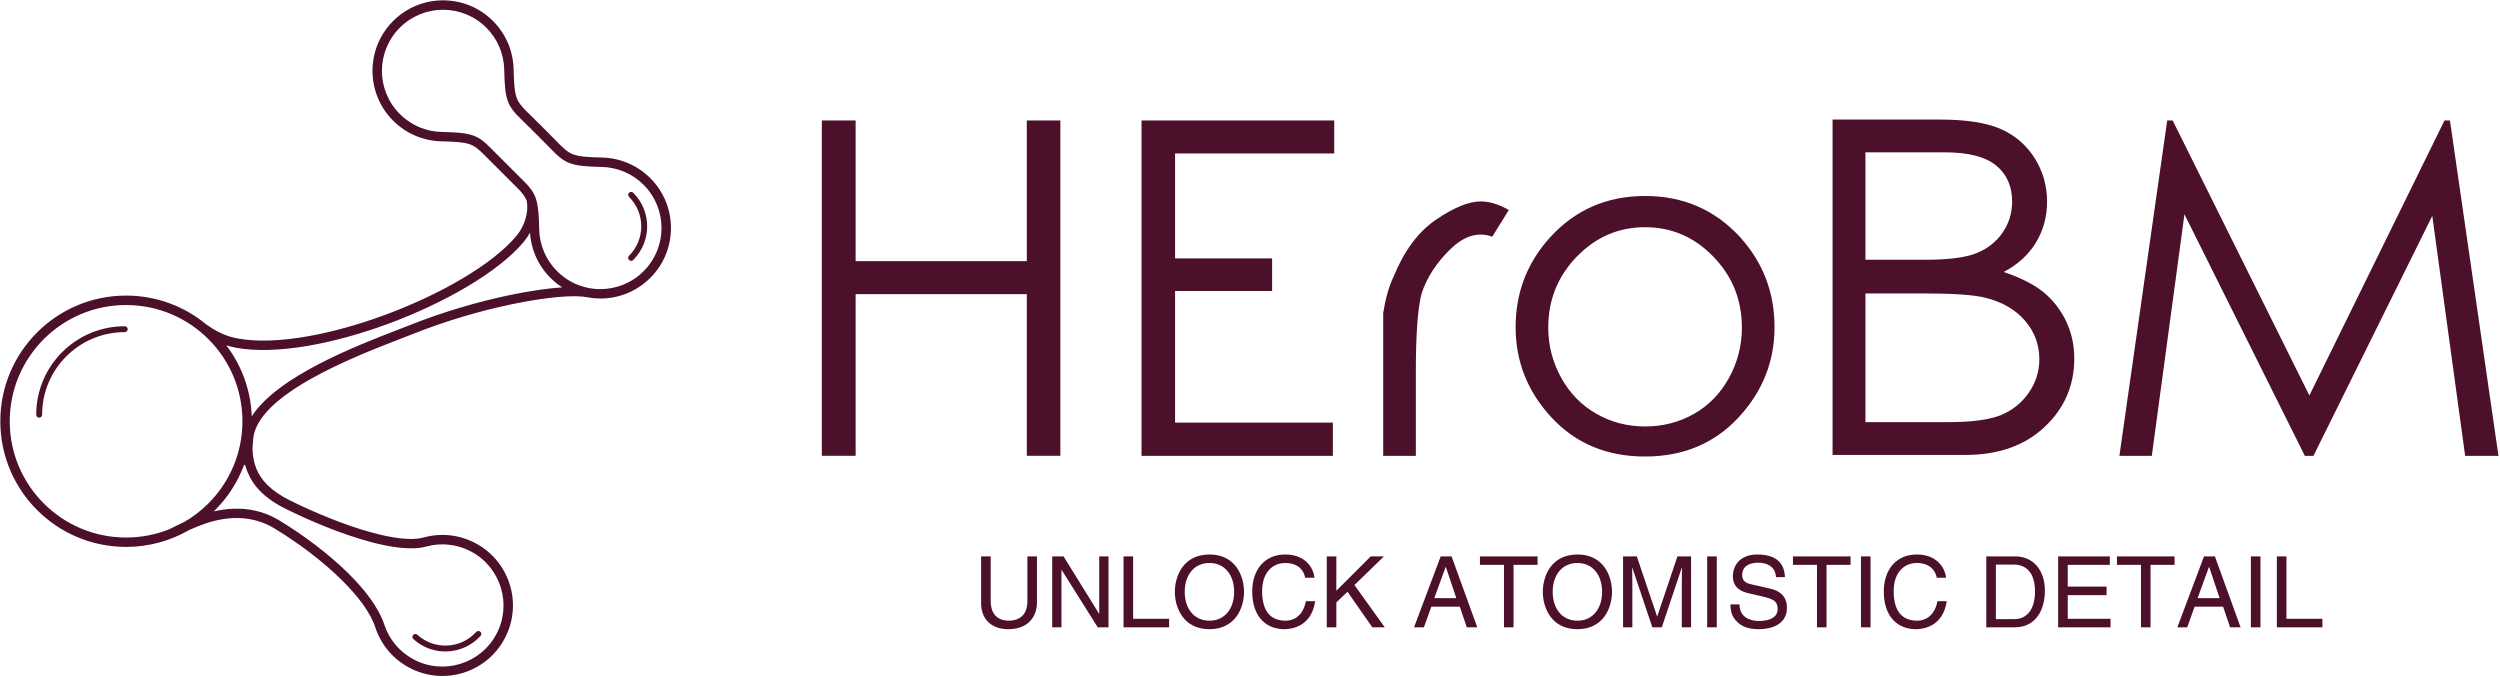 <svg width="1506" height="408" xmlns="http://www.w3.org/2000/svg" xmlns:xlink="http://www.w3.org/1999/xlink" xml:space="preserve" overflow="hidden"><g transform="translate(-2375 -406)"><path d="M2667.01 499.619C2663.44 495.985 2661.07 493.955 2657.77 492.848 2654.25 491.669 2649.4 491.336 2640.91 491.137 2635.53 491.009 2630.18 489.874 2625.16 487.73 2620.31 485.658 2615.78 482.648 2611.84 478.716 2603.54 470.419 2599.39 459.552 2599.39 448.679 2599.39 437.805 2603.54 426.938 2611.84 418.641 2620.15 410.344 2631.02 406.199 2641.91 406.199 2652.79 406.199 2663.67 410.344 2671.97 418.641 2675.91 422.573 2678.92 427.108 2680.99 431.949 2683.14 436.96 2684.27 442.305 2684.4 447.685 2684.6 456.089 2684.93 460.929 2686.09 464.457 2687.18 467.75 2689.17 470.099 2692.71 473.585 2693.67 474.521 2694.61 475.451 2695.56 476.374 2700.56 481.286 2705.49 486.14 2710.41 491.222 2714.47 495.431 2716.97 497.774 2720.33 499.023 2723.88 500.336 2728.78 500.691 2737.67 500.897 2743.05 501.024 2748.4 502.16 2753.42 504.304 2758.27 506.376 2762.8 509.385 2766.74 513.317 2775.04 521.615 2779.19 532.482 2779.19 543.355 2779.19 554.229 2775.04 565.095 2766.74 573.393 2758.43 581.69 2747.56 585.835 2736.67 585.835L2736.67 585.821C2734.12 585.821 2731.56 585.594 2729.05 585.139 2728.94 585.125 2728.84 585.111 2728.73 585.09 2721.43 583.486 2704.38 584.863 2683 589.341 2664.95 593.124 2643.94 599.115 2623.22 607.391 2621.32 608.15 2618.81 609.115 2615.97 610.215 2588.42 620.862 2528.5 644.008 2527.47 671.334 2527.42 672.661 2527.29 673.967 2527.15 675.359 2527.12 675.578 2527.1 675.798 2527.08 676.026 2527.2 680.284 2527.83 684.337 2529.35 688.134 2532.17 695.225 2538.14 701.698 2549.63 707.419 2564.65 714.886 2582.78 722.374 2598.84 726.76 2611.59 730.245 2622.93 731.792 2630.14 729.791 2635.32 728.357 2640.76 727.896 2646.19 728.492 2651.41 729.074 2656.62 730.636 2661.54 733.269 2671.9 738.805 2679.03 748.011 2682.18 758.409 2685.33 768.807 2684.51 780.405 2678.96 790.753 2673.42 801.102 2664.21 808.228 2653.8 811.372 2643.39 814.517 2631.78 813.7 2621.43 808.157 2616.5 805.516 2612.3 802.06 2608.92 798.035 2605.42 793.855 2602.77 789.071 2601.1 783.961 2598.15 774.989 2590.6 765.003 2580.73 755.265 2569.18 743.873 2554.52 732.907 2540.22 724.255 2536.98 722.289 2533.62 720.833 2530.19 719.826 2526.58 718.768 2522.9 718.207 2519.19 718.08 2512.06 717.838 2505.35 719.173 2498.84 721.352 2495.43 722.494 2492.07 723.879 2488.71 725.405 2477.6 731.8 2464.7 735.462 2450.96 735.462 2430.04 735.462 2411.09 726.987 2397.38 713.289 2383.67 699.59 2375.19 680.661 2375.19 659.758 2375.19 638.855 2383.67 619.925 2397.38 606.227 2411.09 592.528 2430.04 584.053 2450.96 584.053 2469.29 584.053 2486.11 590.562 2499.21 601.393 2502.1 603.43 2504.92 605.205 2507.97 606.638 2511.06 608.086 2514.42 609.208 2518.37 609.925 2541.21 614.077 2574.87 607.512 2606.73 595.772 2640.31 583.393 2671.7 565.329 2686.14 548.068 2688.59 545.137 2690.5 541.538 2691.6 537.72 2692.61 534.199 2692.93 530.53 2692.33 527.08 2691.3 524.298 2689.57 522.147 2686.7 519.266 2683.91 516.448 2681.09 513.658 2678.27 510.862 2674.51 507.128 2670.74 503.395 2667.01 499.598ZM2661.93 786.622C2662.62 785.927 2663.74 785.927 2664.44 786.622 2665.14 787.318 2665.14 788.439 2664.44 789.135L2664.42 789.156C2659.11 794.955 2651.95 798.064 2644.65 798.412 2637.33 798.76 2629.87 796.318 2624.01 790.994L2623.95 790.938 2623.95 790.938C2623.25 790.242 2623.25 789.121 2623.95 788.425 2624.65 787.73 2625.77 787.73 2626.46 788.425 2631.59 793.046 2638.09 795.175 2644.49 794.87 2650.87 794.565 2657.15 791.839 2661.81 786.75 2661.85 786.708 2661.89 786.658 2661.93 786.615ZM2753.93 524.624C2753.24 523.929 2753.24 522.807 2753.93 522.112 2754.63 521.416 2755.75 521.416 2756.45 522.112 2762.05 527.704 2764.85 535.036 2764.85 542.361 2764.85 549.693 2762.05 557.018 2756.45 562.611 2755.75 563.307 2754.63 563.307 2753.93 562.611 2753.24 561.916 2753.24 560.794 2753.93 560.099 2758.84 555.201 2761.29 548.778 2761.29 542.354 2761.29 535.931 2758.84 529.515 2753.93 524.61ZM2400.37 655.826C2400.37 656.805 2399.58 657.6 2398.6 657.6 2397.62 657.6 2396.82 656.805 2396.82 655.826 2396.82 641.105 2402.79 627.783 2412.44 618.136 2422.09 608.491 2435.43 602.529 2450.16 602.529 2451.14 602.529 2451.94 603.324 2451.94 604.303 2451.94 605.283 2451.14 606.078 2450.16 606.078 2436.41 606.078 2423.96 611.65 2414.96 620.649 2405.95 629.649 2400.37 642.091 2400.37 655.826ZM2522.81 686.395C2522.54 686.275 2522.3 686.119 2522.09 685.927 2518.26 696.311 2512.22 705.63 2504.54 713.303 2504.28 713.566 2504.02 713.821 2503.75 714.077 2508.77 712.891 2513.94 712.26 2519.37 712.444 2523.57 712.586 2527.71 713.211 2531.78 714.41 2535.65 715.546 2539.45 717.2 2543.15 719.442 2557.82 728.322 2572.85 739.564 2584.7 751.254 2595.18 761.589 2603.23 772.335 2606.49 782.236 2607.94 786.651 2610.22 790.796 2613.27 794.423 2616.21 797.915 2619.84 800.917 2624.09 803.189 2633.06 807.979 2643.12 808.689 2652.15 805.956 2661.18 803.224 2669.17 797.063 2673.96 788.106 2678.76 779.149 2679.47 769.091 2676.73 760.07 2674 751.048 2667.83 743.071 2658.86 738.28 2654.6 736.001 2650.09 734.646 2645.55 734.142 2640.84 733.617 2636.11 734.021 2631.63 735.263 2623.36 737.556 2610.98 735.966 2597.33 732.232 2580.84 727.725 2562.34 720.102 2547.08 712.515 2534.18 706.099 2527.39 698.589 2524.07 690.235 2523.57 688.972 2523.15 687.694 2522.8 686.403ZM2476.96 724.83C2479.95 723.318 2482.95 721.841 2485.97 720.457 2491.3 717.377 2496.19 713.615 2500.51 709.293 2513.19 696.623 2521.04 679.113 2521.04 659.779 2521.04 640.445 2513.2 622.935 2500.51 610.265 2487.83 597.596 2470.31 589.753 2450.96 589.753 2431.61 589.753 2414.08 597.589 2401.4 610.265 2388.72 622.935 2380.87 640.445 2380.87 659.779 2380.87 679.113 2388.71 696.623 2401.4 709.293 2414.08 721.962 2431.61 729.805 2450.96 729.805 2460.14 729.805 2468.92 728.038 2476.96 724.83ZM2713.66 579.092C2711.16 577.481 2708.79 575.586 2706.6 573.4 2702.67 569.467 2699.65 564.932 2697.58 560.091 2695.67 555.641 2694.56 550.914 2694.26 546.144 2693.18 548.146 2691.91 550.027 2690.49 551.723 2675.42 569.737 2643.1 588.426 2608.68 601.116 2576.01 613.161 2541.26 619.862 2517.38 615.518 2515.23 615.127 2513.22 614.63 2511.33 614.034 2520.43 626.008 2526.05 640.764 2526.67 656.812 2542.04 632.722 2589.85 614.247 2613.92 604.949 2616.58 603.92 2618.93 603.011 2621.09 602.146 2642.15 593.735 2663.49 587.645 2681.83 583.805 2694.04 581.25 2704.97 579.688 2713.66 579.092ZM2728.9 579.355C2729.26 579.419 2729.61 579.483 2729.94 579.554 2729.98 579.56 2730.02 579.575 2730.07 579.582 2732.25 579.979 2734.46 580.178 2736.67 580.178L2736.67 580.164C2746.09 580.164 2755.52 576.572 2762.71 569.382 2769.9 562.2 2773.5 552.781 2773.5 543.362 2773.5 533.943 2769.9 524.525 2762.71 517.342 2759.28 513.914 2755.36 511.309 2751.19 509.527 2746.82 507.661 2742.18 506.674 2737.55 506.567 2728.01 506.347 2722.64 505.936 2718.35 504.339 2713.88 502.678 2710.97 499.974 2706.32 495.162 2701.44 490.122 2696.54 485.303 2691.58 480.427 2690.63 479.497 2689.69 478.567 2688.74 477.637 2684.53 473.499 2682.14 470.625 2680.69 466.245 2679.32 462.1 2678.95 456.827 2678.73 447.805 2678.63 443.171 2677.64 438.536 2675.77 434.178 2673.98 430.005 2671.37 426.087 2667.95 422.665 2660.76 415.483 2651.33 411.884 2641.91 411.884 2632.48 411.884 2623.05 415.475 2615.87 422.665 2608.68 429.848 2605.07 439.267 2605.07 448.686 2605.07 458.104 2608.67 467.523 2615.87 474.706 2619.3 478.134 2623.22 480.739 2627.39 482.521 2631.75 484.387 2636.39 485.374 2641.03 485.48 2650.11 485.693 2655.39 486.076 2659.57 487.475 2663.98 488.951 2666.86 491.371 2671.05 495.644 2674.77 499.435 2678.51 503.147 2682.26 506.859 2685.08 509.655 2687.9 512.459 2690.71 515.284 2694.23 518.826 2696.35 521.523 2697.7 525.327 2697.73 525.398 2697.75 525.462 2697.77 525.533 2697.86 525.788 2697.94 526.044 2698.02 526.307 2699.27 530.395 2699.63 535.59 2699.83 544.235 2699.93 548.87 2700.92 553.505 2702.79 557.863 2704.58 562.036 2707.18 565.954 2710.61 569.375 2715.82 574.578 2722.19 577.9 2728.89 579.34Z" fill="#4C102A" fill-rule="evenodd"/><path d="M2870.07 478.554 2890.43 478.554 2890.43 563.295 2993.54 563.295 2993.54 478.554 3013.76 478.554 3013.76 680.592 2993.54 680.592 2993.54 583.181 2890.43 583.181 2890.43 680.592 2870.07 680.592 2870.07 478.554ZM3062.65 478.554 3178.74 478.554 3178.74 498.446 3082.86 498.446 3082.86 561.661 3141.32 561.661 3141.32 581.281 3082.86 581.281 3082.86 660.572 3177.92 660.572 3177.92 680.598 3062.65 680.598 3062.65 478.561ZM3208.24 612.483 3208.24 594.499C3209.7 585.508 3211.8 578.196 3214.53 572.564 3220.9 556.942 3229.46 545.498 3240.2 538.232 3250.95 530.966 3259.87 527.333 3266.97 527.333 3272.26 527.333 3277.9 529.059 3283.91 532.51L3273.94 548.586C3265.47 545.497 3257.07 547.995 3248.74 556.078 3240.41 564.163 3234.65 572.973 3231.46 582.51 3229.1 590.956 3227.91 606.805 3227.91 630.057L3227.91 680.601 3208.24 680.601 3208.24 612.482ZM3365.99 524.062C3389.03 524.062 3408.15 532.373 3423.36 548.994 3437.1 564.253 3443.98 582.282 3443.98 603.082 3443.98 623.88 3436.69 642.068 3422.13 657.645 3407.56 673.221 3388.85 681.009 3365.99 681.01 3343.05 681.01 3324.31 673.221 3309.79 657.645 3295.27 642.068 3288.01 623.88 3288.01 603.082 3288.01 582.373 3294.88 564.389 3308.63 549.13 3323.84 532.418 3342.96 524.062 3365.99 524.062ZM3365.99 542.868C3350.06 542.868 3336.36 548.772 3324.88 560.579 3313.41 572.387 3307.67 586.646 3307.67 603.358 3307.67 614.167 3310.29 624.272 3315.53 633.672 3320.76 643.072 3327.84 650.293 3336.77 655.333 3345.69 660.374 3355.43 662.895 3365.99 662.895 3376.74 662.895 3386.55 660.374 3395.43 655.333 3404.3 650.293 3411.34 643.072 3416.53 633.672 3421.72 624.272 3424.31 614.167 3424.31 603.358 3424.31 586.646 3418.58 572.386 3407.1 560.579 3395.63 548.771 3381.93 542.867 3365.99 542.868ZM3478.94 478.01 3543.27 478.01C3559.3 478.01 3571.63 479.918 3580.28 483.732 3588.93 487.547 3595.74 493.406 3600.7 501.308 3605.67 509.21 3608.15 517.929 3608.15 527.466 3608.15 536.458 3605.94 544.632 3601.52 551.989 3597.11 559.346 3590.62 565.294 3582.06 569.837 3592.71 573.469 3600.86 577.67 3606.51 582.438 3612.15 587.207 3616.57 592.997 3619.76 599.809 3622.94 606.621 3624.54 614.023 3624.54 622.016 3624.54 638.274 3618.57 652.012 3606.64 663.228 3594.72 674.445 3578.78 680.054 3558.84 680.054L3478.94 680.054 3478.94 478.017ZM3498.75 497.765 3498.75 562.479 3534.67 562.479C3548.69 562.479 3559 561.162 3565.6 558.528 3572.2 555.894 3577.44 551.784 3581.31 546.198 3585.18 540.613 3587.11 534.368 3587.11 527.465 3587.11 518.201 3583.88 510.935 3577.42 505.667 3570.95 500.399 3560.66 497.765 3546.55 497.765L3498.75 497.765ZM3498.75 582.783 3498.75 660.303 3548.19 660.303C3562.94 660.303 3573.75 658.849 3580.63 655.943 3587.5 653.037 3593.03 648.541 3597.22 642.455 3601.41 636.37 3603.5 629.694 3603.5 622.429 3603.5 613.528 3600.57 605.717 3594.69 598.996 3588.82 592.274 3580.74 587.688 3570.45 585.236 3563.53 583.601 3551.56 582.783 3534.53 582.783L3498.75 582.783ZM3651.72 680.603 3680.53 478.566 3683.81 478.566 3766.17 644.233 3847.57 478.566 3850.85 478.566 3880.07 680.603 3860 680.603 3840.2 536.058 3768.63 680.603 3763.44 680.603 3690.91 535.095 3671.25 680.603 3651.72 680.603Z" fill="#4C102A" fill-rule="evenodd"/><path d="M2993.89 741.156 2999.67 741.156 2999.67 768.894C2999.67 777.644 2994.19 785.025 2982.46 785.025 2970.97 785.025 2966.03 777.644 2966.03 769.667L2966.03 741.156 2971.8 741.156 2971.8 768.06C2971.8 777.346 2977.46 779.905 2982.64 779.905 2987.94 779.905 2993.89 777.465 2993.89 768.179L2993.89 741.156ZM3037.18 775.679 3037.18 741.156 3042.77 741.156 3042.77 783.894 3036.29 783.894 3014.55 749.37 3014.43 749.37 3014.43 783.894 3008.84 783.894 3008.84 741.156 3015.68 741.156 3037.06 775.679 3037.18 775.679ZM3057.6 741.156 3057.6 778.775 3079.27 778.775 3079.27 783.894 3051.82 783.894 3051.82 741.156 3057.6 741.156ZM3118.45 762.525C3118.45 752.465 3112.85 745.143 3103.56 745.143 3094.28 745.143 3088.68 752.465 3088.68 762.525 3088.68 772.584 3094.28 779.905 3103.56 779.905 3112.85 779.905 3118.45 772.584 3118.45 762.525ZM3124.4 762.525C3124.4 771.751 3119.52 785.025 3103.56 785.025 3087.61 785.025 3082.73 771.751 3082.73 762.525 3082.73 753.299 3087.61 740.025 3103.56 740.025 3119.52 740.025 3124.4 753.299 3124.4 762.525ZM3166.85 754.013 3161.26 754.013C3159.65 746.513 3153.4 745.143 3149.29 745.143 3141.55 745.143 3135.3 750.858 3135.3 762.108 3135.3 772.168 3138.87 779.905 3149.47 779.905 3153.22 779.905 3159.71 778.12 3161.67 768.179L3167.27 768.179C3164.89 784.31 3151.79 785.025 3148.58 785.025 3138.87 785.025 3129.34 778.715 3129.34 762.286 3129.34 749.132 3136.85 740.025 3149.29 740.025 3160.3 740.025 3166.02 746.87 3166.85 754.013ZM3180.01 768.894 3180.01 783.894 3174.24 783.894 3174.24 741.156 3180.01 741.156 3180.01 761.87 3200.73 741.156 3208.71 741.156 3190.91 758.417 3209.19 783.894 3201.68 783.894 3186.74 762.465ZM3254.38 771.453 3237.23 771.453 3232.76 783.894 3226.81 783.894 3242.88 741.156 3249.43 741.156 3264.91 783.894 3258.6 783.894ZM3239.01 766.334 3252.29 766.334 3245.98 747.525 3245.86 747.525ZM3266.52 746.275 3266.52 741.156 3301.23 741.156 3301.23 746.275 3286.76 746.275 3286.76 783.894 3280.99 783.894 3280.99 746.275 3266.52 746.275ZM3340.11 762.525C3340.11 752.465 3334.52 745.143 3325.23 745.143 3315.94 745.143 3310.34 752.465 3310.34 762.525 3310.34 772.584 3315.94 779.905 3325.23 779.905 3334.52 779.905 3340.11 772.584 3340.11 762.525ZM3346.07 762.525C3346.07 771.751 3341.18 785.025 3325.23 785.025 3309.27 785.025 3304.39 771.751 3304.39 762.525 3304.39 753.299 3309.27 740.025 3325.23 740.025 3341.18 740.025 3346.07 753.299 3346.07 762.525ZM3393.7 783.894 3388.1 783.894 3388.1 758.656C3388.1 757.405 3388.22 751.989 3388.22 748.001L3388.1 748.001 3376.07 783.894 3370.36 783.894 3358.33 748.06 3358.21 748.06C3358.21 751.989 3358.33 757.405 3358.33 758.656L3358.33 783.894 3352.73 783.894 3352.73 741.156 3361.01 741.156 3373.22 777.286 3373.33 777.286 3385.48 741.156 3393.7 741.156 3393.7 783.894ZM3409.18 741.156 3409.18 783.894 3403.4 783.894 3403.4 741.156 3409.18 741.156ZM3450.26 753.655 3444.84 753.655C3444.54 747.048 3439.06 744.965 3434.24 744.965 3430.61 744.965 3424.48 745.977 3424.48 752.465 3424.48 756.096 3427.04 757.286 3429.54 757.882L3441.74 760.679C3447.28 761.989 3451.45 765.322 3451.45 772.108 3451.45 782.227 3442.04 785.025 3434.72 785.025 3426.8 785.025 3423.7 782.644 3421.8 780.917 3418.17 777.644 3417.45 774.072 3417.45 770.084L3422.87 770.084C3422.87 777.822 3429.18 780.084 3434.66 780.084 3438.83 780.084 3445.85 779.013 3445.85 772.882 3445.85 768.418 3443.77 766.989 3436.74 765.322L3427.99 763.298C3425.19 762.644 3418.88 760.679 3418.88 753.239 3418.88 746.572 3423.23 740.025 3433.59 740.025 3448.53 740.025 3450.02 748.953 3450.26 753.655ZM3455.08 746.275 3455.08 741.156 3489.79 741.156 3489.79 746.275 3475.32 746.275 3475.32 783.894 3469.55 783.894 3469.55 746.275 3455.08 746.275ZM3501.82 741.156 3501.82 783.894 3496.04 783.894 3496.04 741.156 3501.82 741.156ZM3547.31 754.013 3541.71 754.013C3540.1 746.513 3533.85 745.143 3529.74 745.143 3522 745.143 3515.75 750.858 3515.75 762.108 3515.75 772.168 3519.32 779.905 3529.92 779.905 3533.67 779.905 3540.16 778.12 3542.13 768.179L3547.72 768.179C3545.34 784.31 3532.24 785.025 3529.03 785.025 3519.32 785.025 3509.8 778.715 3509.8 762.286 3509.8 749.132 3517.3 740.025 3529.74 740.025 3540.76 740.025 3546.47 746.87 3547.31 754.013ZM3571.54 783.894 3571.54 741.156 3588.86 741.156C3600 741.156 3606.85 749.608 3606.85 761.929 3606.85 771.513 3602.68 783.894 3588.63 783.894L3571.54 783.894ZM3577.31 746.096 3577.31 778.953 3588.51 778.953C3596.01 778.953 3600.89 773.06 3600.89 762.286 3600.89 751.513 3595.95 746.096 3588.09 746.096L3577.31 746.096ZM3646.38 778.775 3646.38 783.894 3614.82 783.894 3614.82 741.156 3645.96 741.156 3645.96 746.275 3620.6 746.275 3620.6 759.37 3644 759.37 3644 764.489 3620.6 764.489 3620.6 778.775 3646.38 778.775ZM3650.25 746.275 3650.25 741.156 3684.96 741.156 3684.96 746.275 3670.49 746.275 3670.49 783.894 3664.72 783.894 3664.72 746.275 3650.25 746.275ZM3714.19 771.453 3697.05 771.453 3692.58 783.894 3686.63 783.894 3702.7 741.156 3709.25 741.156 3724.73 783.894 3718.42 783.894ZM3698.83 766.334 3712.11 766.334 3705.8 747.525 3705.68 747.525ZM3736.7 741.156 3736.7 783.894 3730.92 783.894 3730.92 741.156 3736.7 741.156ZM3752.36 741.156 3752.36 778.775 3774.03 778.775 3774.03 783.894 3746.58 783.894 3746.58 741.156 3752.36 741.156Z" fill="#4C102A" fill-rule="evenodd"/></g></svg>